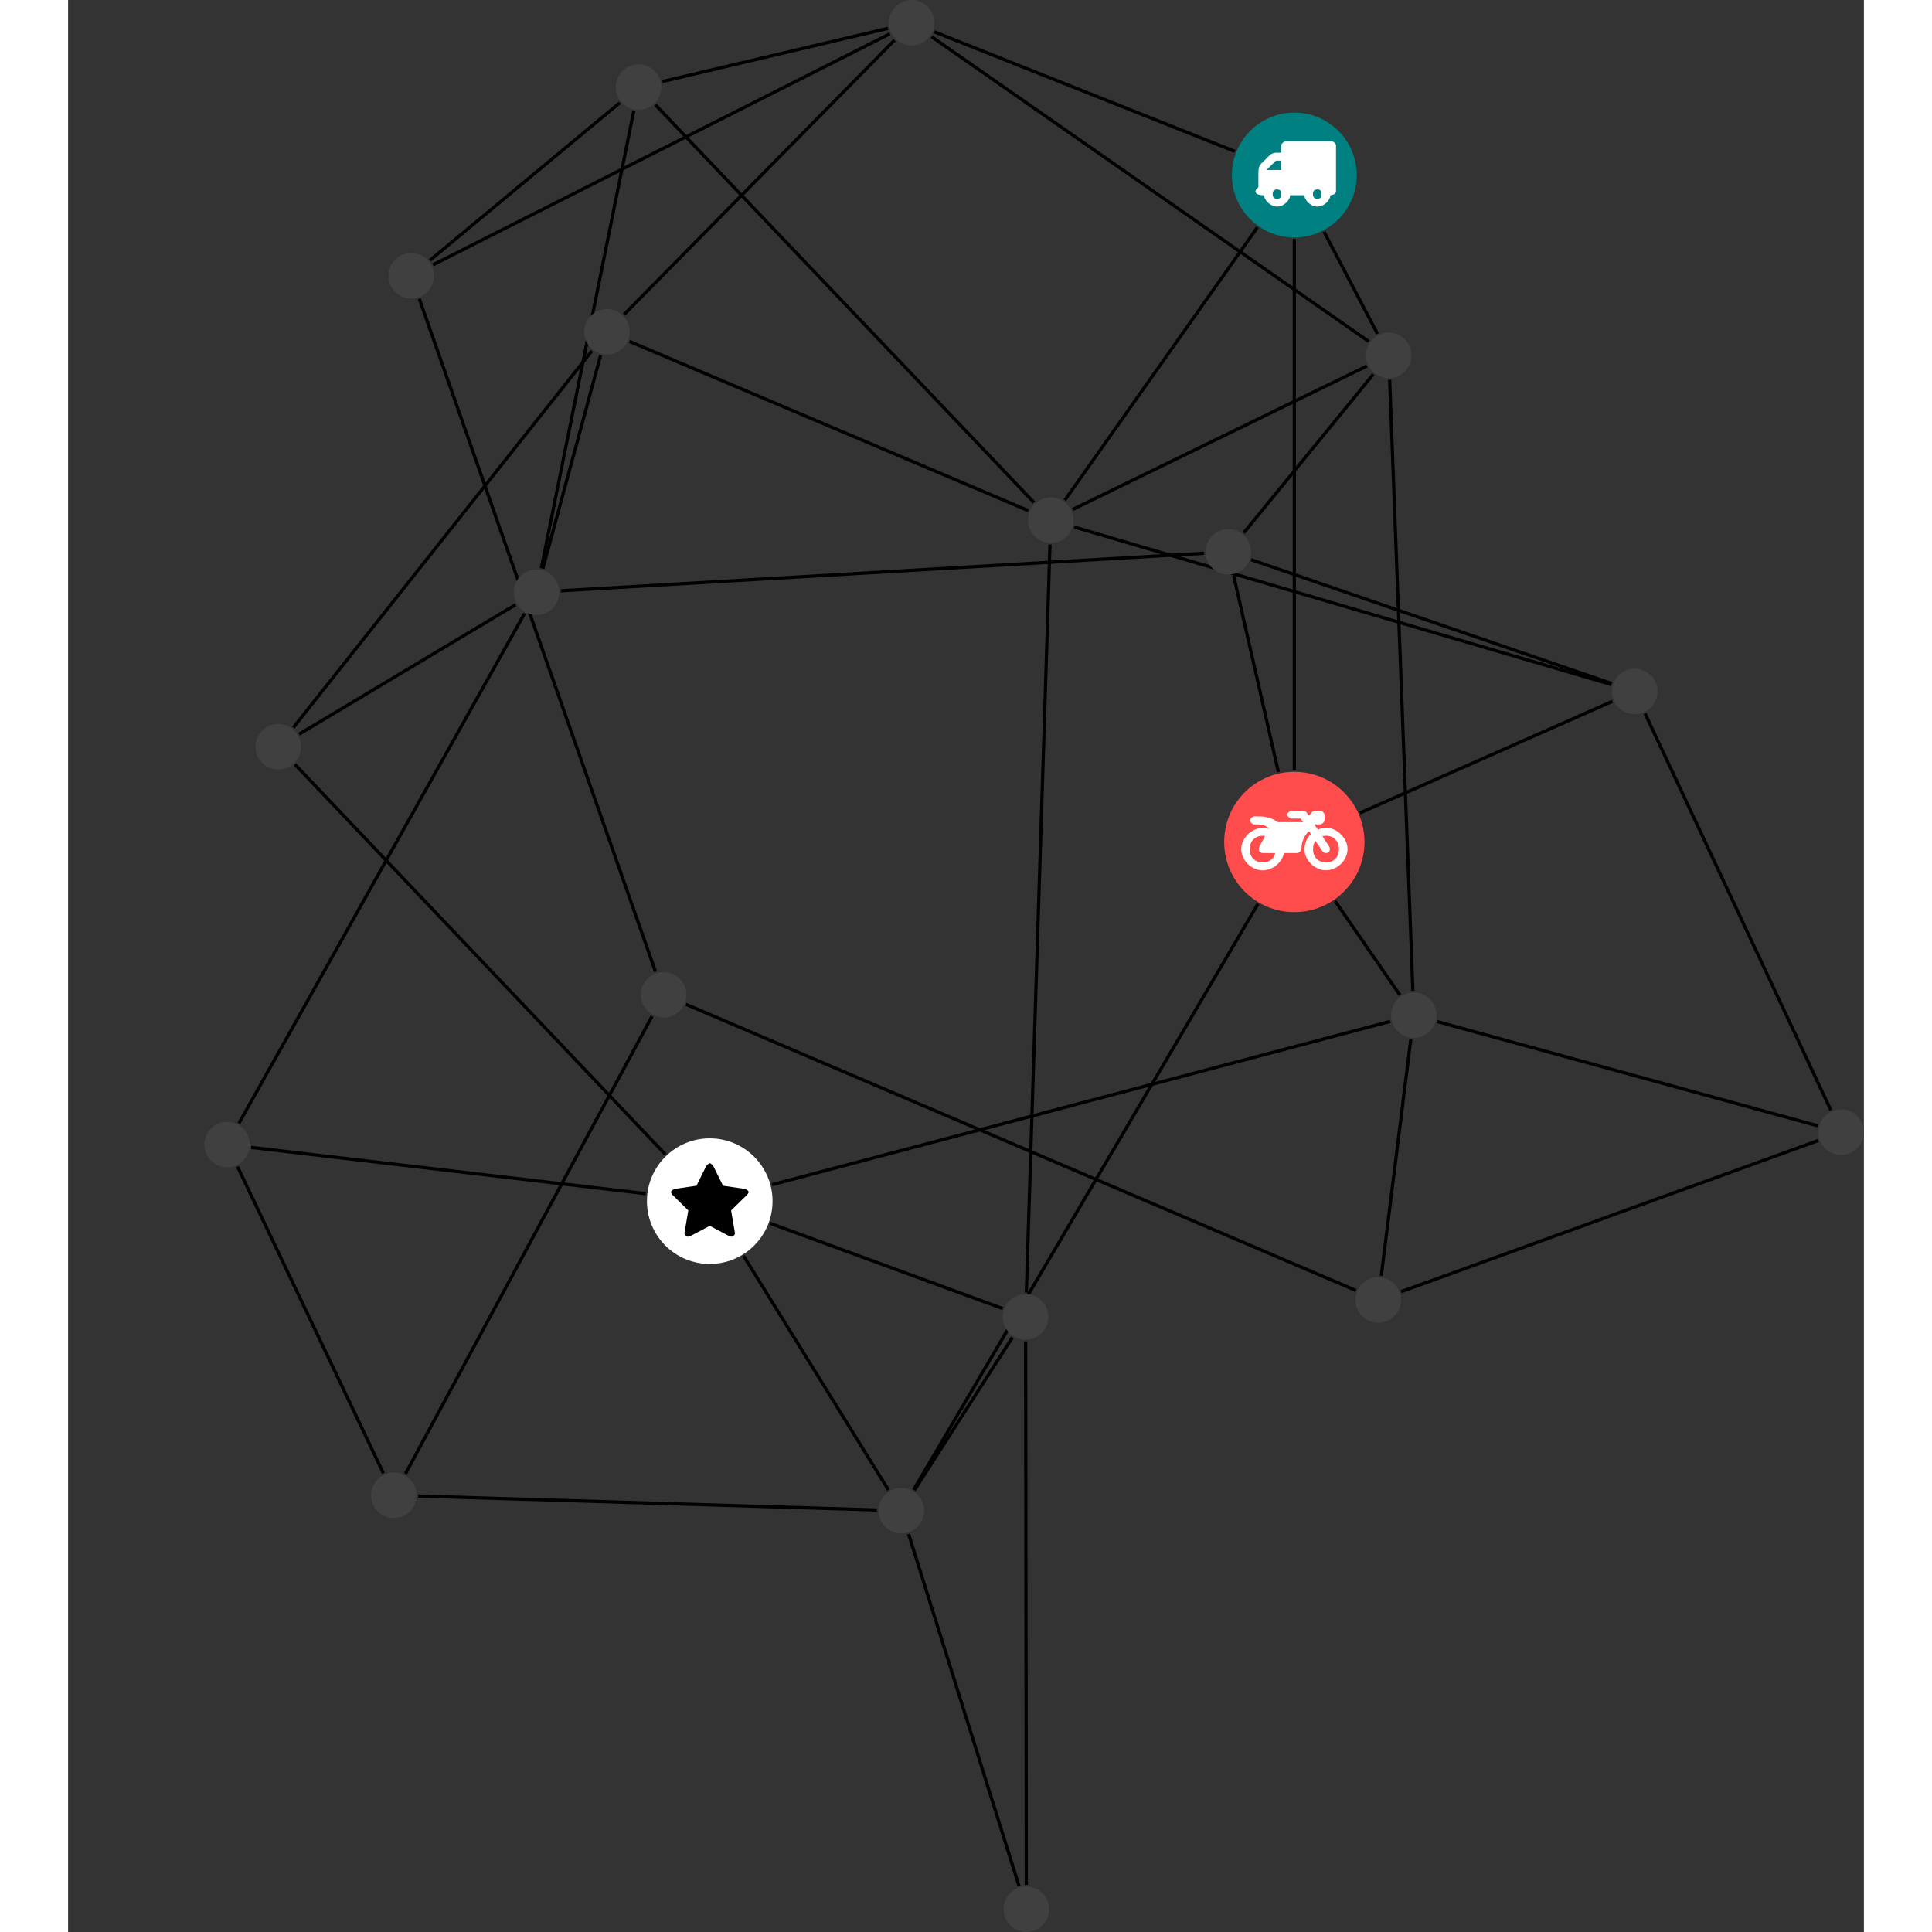 <?xml version="1.0" encoding="UTF-8"?>
<svg xmlns="http://www.w3.org/2000/svg" xmlns:xlink="http://www.w3.org/1999/xlink" width="239.194pt" height="239.194pt" viewBox="-16.861 0.000 222.333 239.194" version="1.1">
<rect x="-16.861" y="0.000" width="222.333" height="239.194" fill="#333333" stroke="none"/>
<defs>
<g>
<symbol overflow="visible" id="glyph0-0">
<path style="stroke:none;" d="M 1.422 -0.75 L 1.422 -7.922 L 3.562 -7.922 L 3.562 -0.891 L 1.422 -0.891 Z M 0.625 0 L 4.531 0 L 4.531 -8.812 L 0.438 -8.812 L 0.438 0 Z M 0.625 0 "/>
</symbol>
<symbol overflow="visible" id="glyph0-1">
<path style="stroke:none;" d="M 3.375 -0.844 C 3.375 -0.453 3.234 -0.266 2.844 -0.266 C 2.469 -0.266 2.297 -0.453 2.297 -0.844 C 2.297 -1.219 2.469 -1.422 2.844 -1.422 C 3.234 -1.422 3.375 -1.219 3.375 -0.844 Z M 1.594 -3.688 L 1.594 -3.859 C 1.594 -3.875 1.578 -3.875 1.594 -3.891 L 2.688 -4.969 C 2.703 -5 2.656 -4.984 2.688 -4.984 L 3.375 -4.984 L 3.375 -3.828 L 1.594 -3.828 Z M 8.359 -0.844 C 8.359 -0.453 8.219 -0.266 7.828 -0.266 C 7.453 -0.266 7.281 -0.453 7.281 -0.844 C 7.281 -1.219 7.453 -1.422 7.828 -1.422 C 8.219 -1.422 8.359 -1.219 8.359 -0.844 Z M 10.141 -6.891 C 10.141 -7.094 9.812 -7.391 9.609 -7.391 L 3.922 -7.391 C 3.719 -7.391 3.375 -7.094 3.375 -6.891 L 3.375 -5.969 L 2.672 -5.969 C 2.469 -5.969 2.078 -5.812 1.938 -5.672 L 0.844 -4.578 C 0.531 -4.266 0.531 -3.734 0.531 -3.328 L 0.531 -1.688 C 0.516 -1.688 0.172 -1.391 0.172 -1.203 C 0.172 -0.781 0.781 -0.703 1.062 -0.703 L 1.25 -0.703 C 1.25 -0.047 2.062 0.703 2.844 0.703 C 3.641 0.703 4.453 -0.047 4.453 -0.703 L 6.234 -0.703 C 6.234 -0.047 7.047 0.703 7.828 0.703 C 8.625 0.703 9.438 -0.047 9.438 -0.703 C 9.547 -0.703 10.141 -0.781 10.141 -1.203 Z M 10.141 -6.891 "/>
</symbol>
<symbol overflow="visible" id="glyph0-2">
<path style="stroke:none;" d="M 12.969 -2.906 C 12.844 -3.984 11.859 -5.016 10.781 -5.219 C 10.234 -5.328 9.703 -5.219 9.328 -5.031 L 8.875 -5.688 L 9.609 -5.688 C 9.812 -5.688 10.141 -5.984 10.141 -6.188 L 10.141 -6.891 C 10.141 -7.094 9.812 -7.391 9.609 -7.391 L 9.047 -7.391 C 8.969 -7.391 8.734 -7.312 8.656 -7.25 L 8.188 -6.766 L 7.891 -7.203 C 7.828 -7.281 7.594 -7.391 7.484 -7.391 L 6.078 -7.391 C 5.906 -7.391 5.547 -7.125 5.516 -6.953 C 5.484 -6.734 5.828 -6.406 6.047 -6.406 L 7.188 -6.406 L 7.484 -5.969 L 4.344 -5.969 C 4.141 -6.125 3.375 -6.672 2.141 -6.672 L 1.422 -6.672 C 1.219 -6.672 0.891 -6.375 0.891 -6.188 C 0.891 -5.984 1.219 -5.688 1.422 -5.688 L 1.781 -5.688 C 2.484 -5.688 2.906 -5.516 3.281 -5.188 L 3.25 -5.141 C 3.078 -5.188 2.797 -5.25 2.5 -5.25 C 1.109 -5.25 -0.172 -4 -0.172 -2.625 C -0.172 -1.25 1.109 0 2.5 0 C 3.75 0 4.953 -1.062 5.109 -2.141 L 6.766 -2.141 C 6.969 -2.141 7.281 -2.438 7.281 -2.625 C 7.281 -3.609 7.688 -4.391 8.219 -4.844 L 8.453 -4.5 C 7.969 -4.062 7.578 -3.203 7.672 -2.359 C 7.781 -1.172 8.969 -0.094 10.141 -0.016 C 11.703 0.094 13.156 -1.344 12.969 -2.906 Z M 2.5 -0.984 C 1.516 -0.984 0.875 -1.641 0.875 -2.625 C 0.875 -3.594 1.516 -4.281 2.5 -4.281 C 2.672 -4.281 2.844 -4.234 2.781 -4.25 L 2.047 -2.891 C 2 -2.781 2 -2.469 2.047 -2.359 C 2.125 -2.25 2.375 -2.141 2.5 -2.141 L 4.031 -2.141 C 3.891 -1.453 3.344 -0.984 2.5 -0.984 Z M 10.328 -0.984 C 9.344 -0.984 8.719 -1.641 8.719 -2.625 C 8.719 -3.109 8.859 -3.469 9.031 -3.641 L 9.906 -2.328 C 9.969 -2.219 10.203 -2.141 10.328 -2.141 C 10.391 -2.141 10.594 -2.188 10.641 -2.234 C 10.812 -2.344 10.844 -2.75 10.734 -2.922 L 9.875 -4.219 C 9.859 -4.219 10.094 -4.281 10.328 -4.281 C 11.297 -4.281 11.922 -3.594 11.922 -2.625 C 11.922 -1.641 11.297 -0.984 10.328 -0.984 Z M 10.328 -0.984 "/>
</symbol>
<symbol overflow="visible" id="glyph0-3">
<path style="stroke:none;" d="M 9.438 -5.078 C 9.438 -5.25 9.078 -5.453 8.938 -5.469 L 6.266 -5.859 L 5.078 -8.266 C 5.031 -8.375 4.75 -8.641 4.625 -8.641 C 4.5 -8.641 4.234 -8.375 4.172 -8.266 L 2.984 -5.859 L 0.312 -5.469 C 0.172 -5.453 -0.172 -5.25 -0.172 -5.078 C -0.172 -4.969 -0.062 -4.781 0.016 -4.719 L 1.969 -2.797 L 1.5 -0.062 C 1.5 -0.016 1.5 0.016 1.5 0.047 C 1.5 0.203 1.75 0.453 1.906 0.453 C 1.984 0.453 2.188 0.406 2.25 0.359 L 4.625 -0.891 L 7 0.359 C 7.062 0.406 7.266 0.453 7.344 0.453 C 7.5 0.453 7.75 0.203 7.75 0.047 C 7.75 0.016 7.75 -0.016 7.734 -0.062 L 7.266 -2.797 L 9.234 -4.719 C 9.297 -4.781 9.438 -4.969 9.438 -5.078 Z M 9.438 -5.078 "/>
</symbol>
</g>
<clipPath id="clip1">
  <path d="M 172 82 L 205.473 82 L 205.473 144 L 172 144 Z M 172 82 "/>
</clipPath>
<clipPath id="clip2">
  <path d="M 81 184 L 107 184 L 107 239.195 L 81 239.195 Z M 81 184 "/>
</clipPath>
<clipPath id="clip3">
  <path d="M 142 135 L 205.473 135 L 205.473 166 L 142 166 Z M 142 135 "/>
</clipPath>
<clipPath id="clip4">
  <path d="M 147 120 L 205.473 120 L 205.473 146 L 147 146 Z M 147 120 "/>
</clipPath>
<clipPath id="clip5">
  <path d="M 98 233 L 105 233 L 105 239.195 L 98 239.195 Z M 98 233 "/>
</clipPath>
<clipPath id="clip6">
  <path d="M 199 137 L 205.473 137 L 205.473 143 L 199 143 Z M 199 137 "/>
</clipPath>
</defs>
<g id="surface1">
<path style="fill:none;stroke-width:0.399;stroke-linecap:butt;stroke-linejoin:miter;stroke:rgb(0%,0%,0%);stroke-opacity:1;stroke-miterlimit:10;" d="M -0.002 -7.928 L -0.002 -73.689 " transform="matrix(1,0,0,-1,134.955,21.67)"/>
<path style="fill:none;stroke-width:0.399;stroke-linecap:butt;stroke-linejoin:miter;stroke:rgb(0%,0%,0%);stroke-opacity:1;stroke-miterlimit:10;" d="M -7.369 2.932 L -44.58 17.736 " transform="matrix(1,0,0,-1,134.955,21.67)"/>
<path style="fill:none;stroke-width:0.399;stroke-linecap:butt;stroke-linejoin:miter;stroke:rgb(0%,0%,0%);stroke-opacity:1;stroke-miterlimit:10;" d="M 3.678 -7.025 L 10.291 -19.654 " transform="matrix(1,0,0,-1,134.955,21.67)"/>
<path style="fill:none;stroke-width:0.399;stroke-linecap:butt;stroke-linejoin:miter;stroke:rgb(0%,0%,0%);stroke-opacity:1;stroke-miterlimit:10;" d="M -4.572 -6.478 L -28.416 -40.264 " transform="matrix(1,0,0,-1,134.955,21.67)"/>
<path style="fill:none;stroke-width:0.399;stroke-linecap:butt;stroke-linejoin:miter;stroke:rgb(0%,0%,0%);stroke-opacity:1;stroke-miterlimit:10;" d="M 39.291 -62.955 L -5.33 -47.631 " transform="matrix(1,0,0,-1,134.955,21.67)"/>
<path style="fill:none;stroke-width:0.399;stroke-linecap:butt;stroke-linejoin:miter;stroke:rgb(0%,0%,0%);stroke-opacity:1;stroke-miterlimit:10;" d="M 39.385 -65.154 L 8.127 -78.978 " transform="matrix(1,0,0,-1,134.955,21.67)"/>
<g clip-path="url(#clip1)" clip-rule="nonzero">
<path style="fill:none;stroke-width:0.399;stroke-linecap:butt;stroke-linejoin:miter;stroke:rgb(0%,0%,0%);stroke-opacity:1;stroke-miterlimit:10;" d="M 43.424 -66.67 L 66.42 -115.771 " transform="matrix(1,0,0,-1,134.955,21.67)"/>
</g>
<path style="fill:none;stroke-width:0.399;stroke-linecap:butt;stroke-linejoin:miter;stroke:rgb(0%,0%,0%);stroke-opacity:1;stroke-miterlimit:10;" d="M 39.248 -63.084 L -27.26 -43.576 " transform="matrix(1,0,0,-1,134.955,21.67)"/>
<path style="fill:none;stroke-width:0.399;stroke-linecap:butt;stroke-linejoin:miter;stroke:rgb(0%,0%,0%);stroke-opacity:1;stroke-miterlimit:10;" d="M -7.514 -49.592 L -1.975 -73.908 " transform="matrix(1,0,0,-1,134.955,21.67)"/>
<path style="fill:none;stroke-width:0.399;stroke-linecap:butt;stroke-linejoin:miter;stroke:rgb(0%,0%,0%);stroke-opacity:1;stroke-miterlimit:10;" d="M -11.197 -46.826 L -90.814 -51.471 " transform="matrix(1,0,0,-1,134.955,21.67)"/>
<path style="fill:none;stroke-width:0.399;stroke-linecap:butt;stroke-linejoin:miter;stroke:rgb(0%,0%,0%);stroke-opacity:1;stroke-miterlimit:10;" d="M -6.275 -44.31 L 9.779 -24.666 " transform="matrix(1,0,0,-1,134.955,21.67)"/>
<path style="fill:none;stroke-width:0.399;stroke-linecap:butt;stroke-linejoin:miter;stroke:rgb(0%,0%,0%);stroke-opacity:1;stroke-miterlimit:10;" d="M -4.502 -90.236 L -47.135 -162.764 " transform="matrix(1,0,0,-1,134.955,21.67)"/>
<path style="fill:none;stroke-width:0.399;stroke-linecap:butt;stroke-linejoin:miter;stroke:rgb(0%,0%,0%);stroke-opacity:1;stroke-miterlimit:10;" d="M 5.049 -89.889 L 13.08 -101.529 " transform="matrix(1,0,0,-1,134.955,21.67)"/>
<g clip-path="url(#clip2)" clip-rule="nonzero">
<path style="fill:none;stroke-width:0.399;stroke-linecap:butt;stroke-linejoin:miter;stroke:rgb(0%,0%,0%);stroke-opacity:1;stroke-miterlimit:10;" d="M -34.084 -211.83 L -47.76 -168.244 " transform="matrix(1,0,0,-1,134.955,21.67)"/>
</g>
<path style="fill:none;stroke-width:0.399;stroke-linecap:butt;stroke-linejoin:miter;stroke:rgb(0%,0%,0%);stroke-opacity:1;stroke-miterlimit:10;" d="M -33.182 -211.693 L -33.267 -144.393 " transform="matrix(1,0,0,-1,134.955,21.67)"/>
<path style="fill:none;stroke-width:0.399;stroke-linecap:butt;stroke-linejoin:miter;stroke:rgb(0%,0%,0%);stroke-opacity:1;stroke-miterlimit:10;" d="M -47.037 -162.826 L -34.904 -143.916 " transform="matrix(1,0,0,-1,134.955,21.67)"/>
<path style="fill:none;stroke-width:0.399;stroke-linecap:butt;stroke-linejoin:miter;stroke:rgb(0%,0%,0%);stroke-opacity:1;stroke-miterlimit:10;" d="M -50.252 -162.799 L -68.182 -133.822 " transform="matrix(1,0,0,-1,134.955,21.67)"/>
<path style="fill:none;stroke-width:0.399;stroke-linecap:butt;stroke-linejoin:miter;stroke:rgb(0%,0%,0%);stroke-opacity:1;stroke-miterlimit:10;" d="M -51.682 -165.275 L -108.471 -163.549 " transform="matrix(1,0,0,-1,134.955,21.67)"/>
<path style="fill:none;stroke-width:0.399;stroke-linecap:butt;stroke-linejoin:miter;stroke:rgb(0%,0%,0%);stroke-opacity:1;stroke-miterlimit:10;" d="M -36.107 -140.338 L -64.889 -129.787 " transform="matrix(1,0,0,-1,134.955,21.67)"/>
<path style="fill:none;stroke-width:0.399;stroke-linecap:butt;stroke-linejoin:miter;stroke:rgb(0%,0%,0%);stroke-opacity:1;stroke-miterlimit:10;" d="M -33.178 -138.361 L -30.252 -45.744 " transform="matrix(1,0,0,-1,134.955,21.67)"/>
<path style="fill:none;stroke-width:0.399;stroke-linecap:butt;stroke-linejoin:miter;stroke:rgb(0%,0%,0%);stroke-opacity:1;stroke-miterlimit:10;" d="M -77.869 -121.256 L -123.728 -72.967 " transform="matrix(1,0,0,-1,134.955,21.67)"/>
<path style="fill:none;stroke-width:0.399;stroke-linecap:butt;stroke-linejoin:miter;stroke:rgb(0%,0%,0%);stroke-opacity:1;stroke-miterlimit:10;" d="M -80.299 -126.111 L -129.143 -120.389 " transform="matrix(1,0,0,-1,134.955,21.67)"/>
<path style="fill:none;stroke-width:0.399;stroke-linecap:butt;stroke-linejoin:miter;stroke:rgb(0%,0%,0%);stroke-opacity:1;stroke-miterlimit:10;" d="M -64.666 -125.002 L 11.877 -104.783 " transform="matrix(1,0,0,-1,134.955,21.67)"/>
<path style="fill:none;stroke-width:0.399;stroke-linecap:butt;stroke-linejoin:miter;stroke:rgb(0%,0%,0%);stroke-opacity:1;stroke-miterlimit:10;" d="M -123.217 -69.228 L -96.42 -53.193 " transform="matrix(1,0,0,-1,134.955,21.67)"/>
<path style="fill:none;stroke-width:0.399;stroke-linecap:butt;stroke-linejoin:miter;stroke:rgb(0%,0%,0%);stroke-opacity:1;stroke-miterlimit:10;" d="M -123.932 -68.412 L -86.975 -21.779 " transform="matrix(1,0,0,-1,134.955,21.67)"/>
<path style="fill:none;stroke-width:0.399;stroke-linecap:butt;stroke-linejoin:miter;stroke:rgb(0%,0%,0%);stroke-opacity:1;stroke-miterlimit:10;" d="M -130.666 -117.404 L -95.303 -54.279 " transform="matrix(1,0,0,-1,134.955,21.67)"/>
<path style="fill:none;stroke-width:0.399;stroke-linecap:butt;stroke-linejoin:miter;stroke:rgb(0%,0%,0%);stroke-opacity:1;stroke-miterlimit:10;" d="M -130.842 -122.764 L -112.779 -160.732 " transform="matrix(1,0,0,-1,134.955,21.67)"/>
<path style="fill:none;stroke-width:0.399;stroke-linecap:butt;stroke-linejoin:miter;stroke:rgb(0%,0%,0%);stroke-opacity:1;stroke-miterlimit:10;" d="M -93.041 -48.732 L -85.889 -22.33 " transform="matrix(1,0,0,-1,134.955,21.67)"/>
<path style="fill:none;stroke-width:0.399;stroke-linecap:butt;stroke-linejoin:miter;stroke:rgb(0%,0%,0%);stroke-opacity:1;stroke-miterlimit:10;" d="M -93.232 -48.685 L -81.787 7.928 " transform="matrix(1,0,0,-1,134.955,21.67)"/>
<path style="fill:none;stroke-width:0.399;stroke-linecap:butt;stroke-linejoin:miter;stroke:rgb(0%,0%,0%);stroke-opacity:1;stroke-miterlimit:10;" d="M -110.053 -160.799 L -79.517 -104.142 " transform="matrix(1,0,0,-1,134.955,21.67)"/>
<path style="fill:none;stroke-width:0.399;stroke-linecap:butt;stroke-linejoin:miter;stroke:rgb(0%,0%,0%);stroke-opacity:1;stroke-miterlimit:10;" d="M -75.31 -102.674 L 7.611 -138.092 " transform="matrix(1,0,0,-1,134.955,21.67)"/>
<path style="fill:none;stroke-width:0.399;stroke-linecap:butt;stroke-linejoin:miter;stroke:rgb(0%,0%,0%);stroke-opacity:1;stroke-miterlimit:10;" d="M -79.088 -98.639 L -108.334 -15.326 " transform="matrix(1,0,0,-1,134.955,21.67)"/>
<g clip-path="url(#clip3)" clip-rule="nonzero">
<path style="fill:none;stroke-width:0.399;stroke-linecap:butt;stroke-linejoin:miter;stroke:rgb(0%,0%,0%);stroke-opacity:1;stroke-miterlimit:10;" d="M 13.225 -138.248 L 64.861 -119.533 " transform="matrix(1,0,0,-1,134.955,21.67)"/>
</g>
<path style="fill:none;stroke-width:0.399;stroke-linecap:butt;stroke-linejoin:miter;stroke:rgb(0%,0%,0%);stroke-opacity:1;stroke-miterlimit:10;" d="M 10.764 -136.283 L 14.42 -107.006 " transform="matrix(1,0,0,-1,134.955,21.67)"/>
<g clip-path="url(#clip4)" clip-rule="nonzero">
<path style="fill:none;stroke-width:0.399;stroke-linecap:butt;stroke-linejoin:miter;stroke:rgb(0%,0%,0%);stroke-opacity:1;stroke-miterlimit:10;" d="M 64.787 -117.705 L 17.705 -104.81 " transform="matrix(1,0,0,-1,134.955,21.67)"/>
</g>
<path style="fill:none;stroke-width:0.399;stroke-linecap:butt;stroke-linejoin:miter;stroke:rgb(0%,0%,0%);stroke-opacity:1;stroke-miterlimit:10;" d="M 14.678 -100.998 L 11.803 -25.346 " transform="matrix(1,0,0,-1,134.955,21.67)"/>
<path style="fill:none;stroke-width:0.399;stroke-linecap:butt;stroke-linejoin:miter;stroke:rgb(0%,0%,0%);stroke-opacity:1;stroke-miterlimit:10;" d="M -82.982 -17.267 L -49.502 16.701 " transform="matrix(1,0,0,-1,134.955,21.67)"/>
<path style="fill:none;stroke-width:0.399;stroke-linecap:butt;stroke-linejoin:miter;stroke:rgb(0%,0%,0%);stroke-opacity:1;stroke-miterlimit:10;" d="M -82.322 -20.596 L -32.932 -41.549 " transform="matrix(1,0,0,-1,134.955,21.67)"/>
<path style="fill:none;stroke-width:0.399;stroke-linecap:butt;stroke-linejoin:miter;stroke:rgb(0%,0%,0%);stroke-opacity:1;stroke-miterlimit:10;" d="M -106.639 -11.115 L -50.076 17.49 " transform="matrix(1,0,0,-1,134.955,21.67)"/>
<path style="fill:none;stroke-width:0.399;stroke-linecap:butt;stroke-linejoin:miter;stroke:rgb(0%,0%,0%);stroke-opacity:1;stroke-miterlimit:10;" d="M -107.01 -10.553 L -83.51 8.955 " transform="matrix(1,0,0,-1,134.955,21.67)"/>
<path style="fill:none;stroke-width:0.399;stroke-linecap:butt;stroke-linejoin:miter;stroke:rgb(0%,0%,0%);stroke-opacity:1;stroke-miterlimit:10;" d="M -50.322 18.158 L -78.252 11.576 " transform="matrix(1,0,0,-1,134.955,21.67)"/>
<path style="fill:none;stroke-width:0.399;stroke-linecap:butt;stroke-linejoin:miter;stroke:rgb(0%,0%,0%);stroke-opacity:1;stroke-miterlimit:10;" d="M -44.908 17.127 L 9.213 -20.603 " transform="matrix(1,0,0,-1,134.955,21.67)"/>
<path style="fill:none;stroke-width:0.399;stroke-linecap:butt;stroke-linejoin:miter;stroke:rgb(0%,0%,0%);stroke-opacity:1;stroke-miterlimit:10;" d="M -79.107 8.697 L -32.236 -40.541 " transform="matrix(1,0,0,-1,134.955,21.67)"/>
<path style="fill:none;stroke-width:0.399;stroke-linecap:butt;stroke-linejoin:miter;stroke:rgb(0%,0%,0%);stroke-opacity:1;stroke-miterlimit:10;" d="M 8.979 -23.65 L -27.443 -41.404 " transform="matrix(1,0,0,-1,134.955,21.67)"/>
<path style=" stroke:none;fill-rule:nonzero;fill:rgb(0%,50%,50%);fill-opacity:1;" d="M 142.684 21.672 C 142.684 17.402 139.223 13.941 134.953 13.941 C 130.688 13.941 127.227 17.402 127.227 21.672 C 127.227 25.938 130.688 29.398 134.953 29.398 C 139.223 29.398 142.684 25.938 142.684 21.672 Z M 142.684 21.672 "/>
<g style="fill:rgb(100%,100%,100%);fill-opacity:1;">
  <use xlink:href="#glyph0-1" x="129.974" y="24.873"/>
</g>
<path style=" stroke:none;fill-rule:nonzero;fill:rgb(25%,25%,25%);fill-opacity:1;" d="M 179.918 85.605 C 179.918 84.047 178.656 82.785 177.102 82.785 C 175.543 82.785 174.281 84.047 174.281 85.605 C 174.281 87.16 175.543 88.422 177.102 88.422 C 178.656 88.422 179.918 87.16 179.918 85.605 Z M 179.918 85.605 "/>
<path style=" stroke:none;fill-rule:nonzero;fill:rgb(25%,25%,25%);fill-opacity:1;" d="M 129.59 68.316 C 129.59 66.762 128.328 65.5 126.773 65.5 C 125.215 65.5 123.953 66.762 123.953 68.316 C 123.953 69.875 125.215 71.137 126.773 71.137 C 128.328 71.137 129.59 69.875 129.59 68.316 Z M 129.59 68.316 "/>
<path style=" stroke:none;fill-rule:nonzero;fill:rgb(100%,29.999%,29.999%);fill-opacity:1;" d="M 143.641 104.242 C 143.641 99.445 139.754 95.555 134.953 95.555 C 130.156 95.555 126.27 99.445 126.27 104.242 C 126.27 109.039 130.156 112.93 134.953 112.93 C 139.754 112.93 143.641 109.039 143.641 104.242 Z M 143.641 104.242 "/>
<g style="fill:rgb(100%,100%,100%);fill-opacity:1;">
  <use xlink:href="#glyph0-2" x="128.554" y="107.755"/>
</g>
<g clip-path="url(#clip5)" clip-rule="nonzero">
<path style=" stroke:none;fill-rule:nonzero;fill:rgb(25%,25%,25%);fill-opacity:1;" d="M 104.594 236.375 C 104.594 234.82 103.332 233.559 101.777 233.559 C 100.219 233.559 98.957 234.82 98.957 236.375 C 98.957 237.934 100.219 239.195 101.777 239.195 C 103.332 239.195 104.594 237.934 104.594 236.375 Z M 104.594 236.375 "/>
</g>
<path style=" stroke:none;fill-rule:nonzero;fill:rgb(25%,25%,25%);fill-opacity:1;" d="M 89.109 187.031 C 89.109 185.477 87.848 184.215 86.289 184.215 C 84.734 184.215 83.473 185.477 83.473 187.031 C 83.473 188.59 84.734 189.852 86.289 189.852 C 87.848 189.852 89.109 188.59 89.109 187.031 Z M 89.109 187.031 "/>
<path style=" stroke:none;fill-rule:nonzero;fill:rgb(25%,25%,25%);fill-opacity:1;" d="M 104.5 163.043 C 104.5 161.488 103.238 160.227 101.684 160.227 C 100.125 160.227 98.863 161.488 98.863 163.043 C 98.863 164.598 100.125 165.859 101.684 165.859 C 103.238 165.859 104.5 164.598 104.5 163.043 Z M 104.5 163.043 "/>
<path style=" stroke:none;fill-rule:nonzero;fill:rgb(100%,100%,100%);fill-opacity:1;" d="M 70.355 148.707 C 70.355 144.414 66.875 140.934 62.578 140.934 C 58.285 140.934 54.805 144.414 54.805 148.707 C 54.805 153.004 58.285 156.484 62.578 156.484 C 66.875 156.484 70.355 153.004 70.355 148.707 Z M 70.355 148.707 "/>
<g style="fill:rgb(0%,0%,0%);fill-opacity:1;">
  <use xlink:href="#glyph0-3" x="57.956" y="152.658"/>
</g>
<path style=" stroke:none;fill-rule:nonzero;fill:rgb(25%,25%,25%);fill-opacity:1;" d="M 11.973 92.445 C 11.973 90.891 10.711 89.629 9.152 89.629 C 7.598 89.629 6.336 90.891 6.336 92.445 C 6.336 94.004 7.598 95.266 9.152 95.266 C 10.711 95.266 11.973 94.004 11.973 92.445 Z M 11.973 92.445 "/>
<path style=" stroke:none;fill-rule:nonzero;fill:rgb(25%,25%,25%);fill-opacity:1;" d="M 5.637 141.703 C 5.637 140.148 4.375 138.887 2.816 138.887 C 1.262 138.887 0 140.148 0 141.703 C 0 143.262 1.262 144.523 2.816 144.523 C 4.375 144.523 5.637 143.262 5.637 141.703 Z M 5.637 141.703 "/>
<path style=" stroke:none;fill-rule:nonzero;fill:rgb(25%,25%,25%);fill-opacity:1;" d="M 43.945 73.312 C 43.945 71.758 42.684 70.496 41.129 70.496 C 39.57 70.496 38.309 71.758 38.309 73.312 C 38.309 74.871 39.57 76.133 41.129 76.133 C 42.684 76.133 43.945 74.871 43.945 73.312 Z M 43.945 73.312 "/>
<path style=" stroke:none;fill-rule:nonzero;fill:rgb(25%,25%,25%);fill-opacity:1;" d="M 26.289 185.125 C 26.289 183.57 25.027 182.309 23.473 182.309 C 21.914 182.309 20.652 183.57 20.652 185.125 C 20.652 186.68 21.914 187.941 23.473 187.941 C 25.027 187.941 26.289 186.68 26.289 185.125 Z M 26.289 185.125 "/>
<path style=" stroke:none;fill-rule:nonzero;fill:rgb(25%,25%,25%);fill-opacity:1;" d="M 59.688 123.156 C 59.688 121.602 58.426 120.34 56.871 120.34 C 55.312 120.34 54.051 121.602 54.051 123.156 C 54.051 124.711 55.312 125.973 56.871 125.973 C 58.426 125.973 59.688 124.711 59.688 123.156 Z M 59.688 123.156 "/>
<path style=" stroke:none;fill-rule:nonzero;fill:rgb(25%,25%,25%);fill-opacity:1;" d="M 148.16 160.945 C 148.16 159.391 146.898 158.129 145.344 158.129 C 143.789 158.129 142.527 159.391 142.527 160.945 C 142.527 162.504 143.789 163.766 145.344 163.766 C 146.898 163.766 148.16 162.504 148.16 160.945 Z M 148.16 160.945 "/>
<g clip-path="url(#clip6)" clip-rule="nonzero">
<path style=" stroke:none;fill-rule:nonzero;fill:rgb(25%,25%,25%);fill-opacity:1;" d="M 205.473 140.172 C 205.473 138.613 204.211 137.352 202.652 137.352 C 201.098 137.352 199.836 138.613 199.836 140.172 C 199.836 141.727 201.098 142.988 202.652 142.988 C 204.211 142.988 205.473 141.727 205.473 140.172 Z M 205.473 140.172 "/>
</g>
<path style=" stroke:none;fill-rule:nonzero;fill:rgb(25%,25%,25%);fill-opacity:1;" d="M 152.566 125.68 C 152.566 124.125 151.305 122.863 149.75 122.863 C 148.191 122.863 146.93 124.125 146.93 125.68 C 146.93 127.238 148.191 128.5 149.75 128.5 C 151.305 128.5 152.566 127.238 152.566 125.68 Z M 152.566 125.68 "/>
<path style=" stroke:none;fill-rule:nonzero;fill:rgb(25%,25%,25%);fill-opacity:1;" d="M 52.672 41.086 C 52.672 39.527 51.41 38.266 49.855 38.266 C 48.297 38.266 47.035 39.527 47.035 41.086 C 47.035 42.641 48.297 43.902 49.855 43.902 C 51.41 43.902 52.672 42.641 52.672 41.086 Z M 52.672 41.086 "/>
<path style=" stroke:none;fill-rule:nonzero;fill:rgb(25%,25%,25%);fill-opacity:1;" d="M 28.441 34.148 C 28.441 32.59 27.18 31.328 25.625 31.328 C 24.07 31.328 22.809 32.59 22.809 34.148 C 22.809 35.703 24.07 36.965 25.625 36.965 C 27.18 36.965 28.441 35.703 28.441 34.148 Z M 28.441 34.148 "/>
<path style=" stroke:none;fill-rule:nonzero;fill:rgb(25%,25%,25%);fill-opacity:1;" d="M 90.391 2.82 C 90.391 1.262 89.129 0 87.57 0 C 86.016 0 84.754 1.262 84.754 2.82 C 84.754 4.375 86.016 5.637 87.57 5.637 C 89.129 5.637 90.391 4.375 90.391 2.82 Z M 90.391 2.82 "/>
<path style=" stroke:none;fill-rule:nonzero;fill:rgb(25%,25%,25%);fill-opacity:1;" d="M 56.586 10.785 C 56.586 9.23 55.324 7.969 53.77 7.969 C 52.211 7.969 50.949 9.23 50.949 10.785 C 50.949 12.344 52.211 13.605 53.77 13.605 C 55.324 13.605 56.586 12.344 56.586 10.785 Z M 56.586 10.785 "/>
<path style=" stroke:none;fill-rule:nonzero;fill:rgb(25%,25%,25%);fill-opacity:1;" d="M 149.465 44 C 149.465 42.441 148.203 41.18 146.645 41.18 C 145.09 41.18 143.828 42.441 143.828 44 C 143.828 45.555 145.09 46.816 146.645 46.816 C 148.203 46.816 149.465 45.555 149.465 44 Z M 149.465 44 "/>
<path style=" stroke:none;fill-rule:nonzero;fill:rgb(25%,25%,25%);fill-opacity:1;" d="M 107.617 64.398 C 107.617 62.84 106.355 61.578 104.801 61.578 C 103.246 61.578 101.984 62.84 101.984 64.398 C 101.984 65.953 103.246 67.215 104.801 67.215 C 106.355 67.215 107.617 65.953 107.617 64.398 Z M 107.617 64.398 "/>
</g>
</svg>
